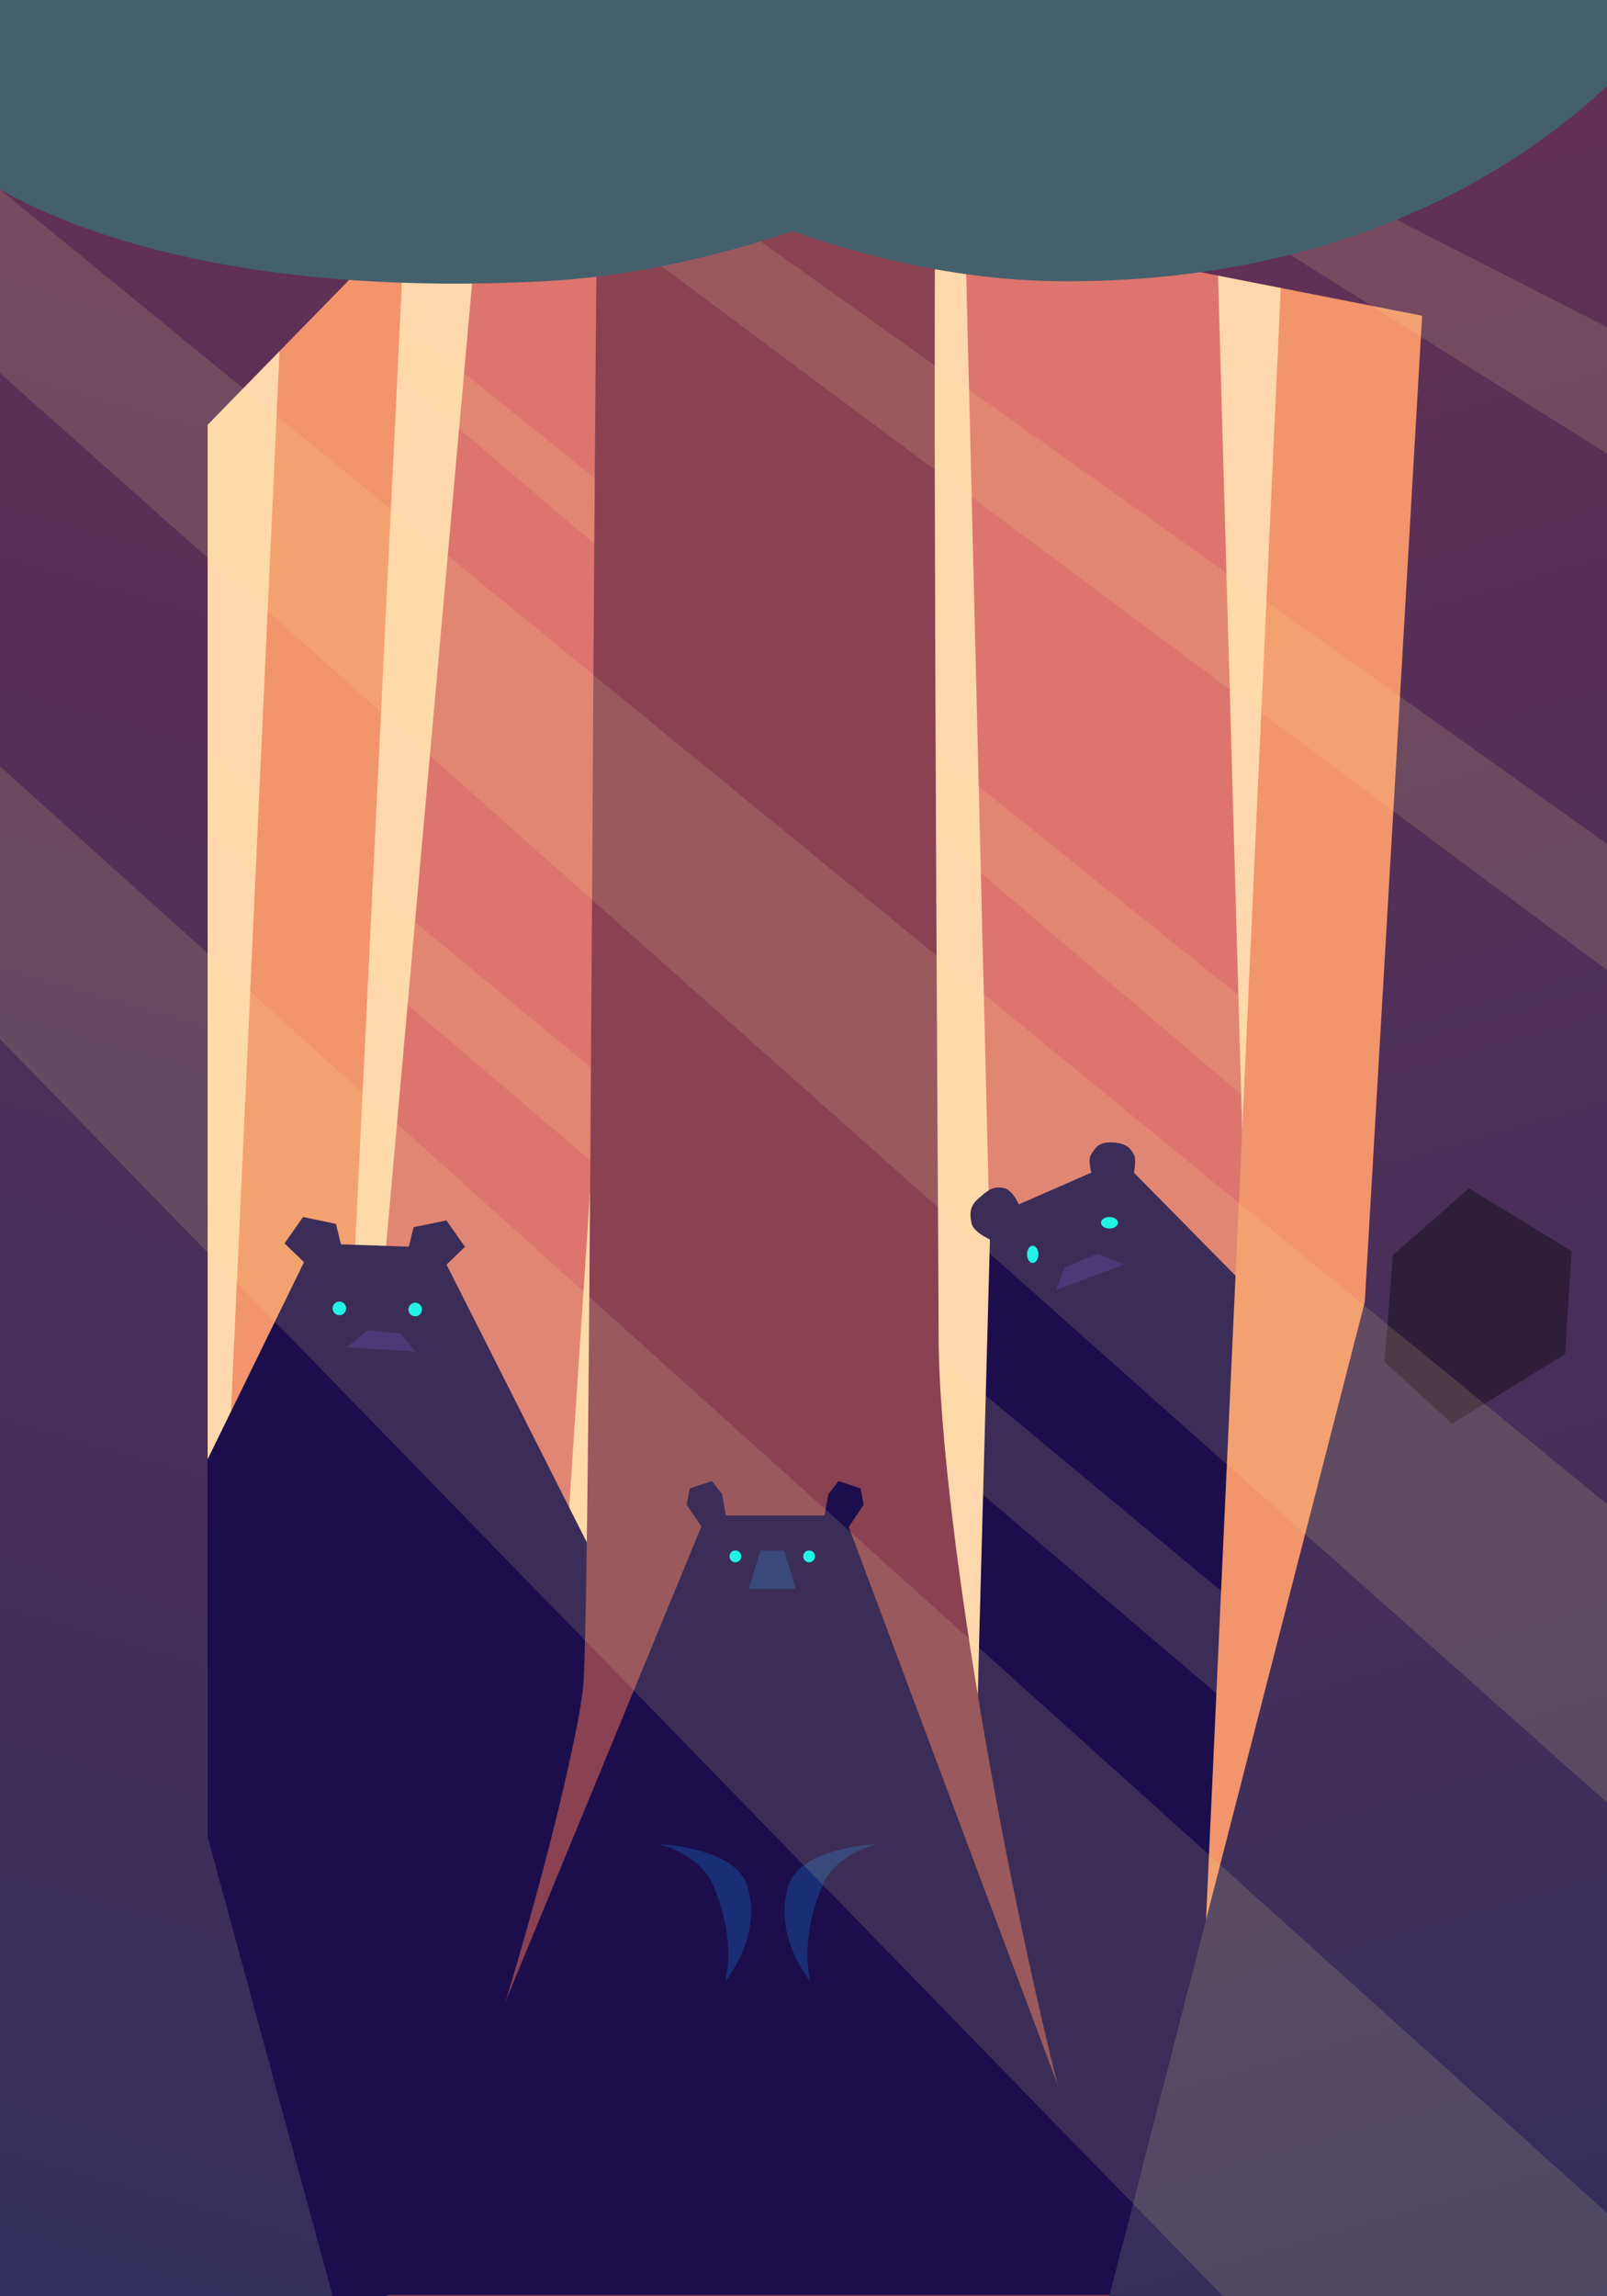 <svg width="280" height="400" viewBox="0 0 280 400" fill="none" xmlns="http://www.w3.org/2000/svg">
<rect x="0" y="0" width="280" height="400" fill="#808080" stroke="none"/>
<rect y="0" width="277.522" height="400" fill="#FFD7AC"/>
<path d="M211.237 13L222.139 398.5H176.92L167.504 13H211.237Z" fill="#DD756E"/>
<path d="M195.323 202L172.59 211.958L170.552 287.828L168 396.258H279.999V334.5V287.828L195.323 202Z" fill="#1C0E4D"/>
<path d="M174.95 206.968C177.014 207.459 178.197 211.561 178.197 211.561L173.359 216.3C173.359 216.3 169.651 214.888 169.267 213.077C168.884 211.266 169.082 209.961 170.463 208.789C171.844 207.617 172.885 206.478 174.95 206.968Z" fill="#1C0E4C"/>
<path d="M191.225 218.382L195.881 220.264L183.962 224.727L185.558 220.772L191.225 218.382Z" fill="#301D70"/>
<path d="M190.078 201.182C189.215 202.678 191.073 207 191.073 207L197.181 206.668C197.181 206.668 198.165 202.179 197.607 201.182C197.05 200.185 196.46 199.187 194.056 199.021C191.651 198.855 190.941 199.686 190.078 201.182Z" fill="#1C0E4C"/>
<ellipse cx="179.938" cy="218.5" rx="0.991" ry="1.5" fill="#00F3F3"/>
<ellipse cx="193.318" cy="213" rx="1.487" ry="1" fill="#00F3F3"/>
<path d="M85.239 16L51.044 398.5H90.195L115.469 16H85.239Z" fill="#DD756E"/>
<path d="M279.504 352.5L0.496 115V101L279.504 332.5V352.5Z" fill="#FFEF9C" fill-opacity="0.14"/>
<path d="M279.504 244.5L0.496 7V0.5L279.504 224.5V244.5Z" fill="#FFEF9C" fill-opacity="0.14"/>
<path d="M50.053 31.805L33.204 399.5H53.027L70.867 31.805H50.053Z" fill="#F2946C"/>
<path d="M54.569 216.596L22.226 282.722L14.867 400H140.512L102.903 269.972L76.318 217.338L54.569 216.596Z" fill="#1C0E4C"/>
<path d="M64.121 231.719L60.447 234.685L72.35 235.426L69.852 232.312L64.121 231.719Z" fill="#301D70"/>
<path d="M72.056 213.779L70.44 220.451L74.702 223.268L81.02 217.189L77.788 212.593L72.056 213.779Z" fill="#1C0E4C"/>
<path d="M58.537 213.186L60.153 219.858L55.892 222.675L49.573 216.596L52.806 212L58.537 213.186Z" fill="#1C0E4C"/>
<ellipse rx="1.177" ry="1.185" transform="matrix(0.928 0.373 -0.367 0.93 59.134 227.912)" fill="#00F3F3"/>
<ellipse rx="1.177" ry="1.185" transform="matrix(0.928 0.373 -0.367 0.93 72.342 228.113)" fill="#00F3F3"/>
<path d="M224 31.805L207.15 399.5H234.903L252.743 31.805H224Z" fill="#F2946C"/>
<path d="M101.59 294.069C100.131 308.376 81.531 379.822 67.398 399.999H194.761C178.349 350.931 163.54 265.976 163.54 232.5C163.54 216.255 162.02 19.566 163.54 0H137.77L104.668 0C103.3 36.38 103.049 279.761 101.59 294.069Z" fill="#8A4152"/>
<path d="M122.996 264L67 399.793H198L147.141 264H122.996Z" fill="#1C0E4C"/>
<path d="M125.821 260.315L126.592 264.687L122.739 266.744L119.657 262.115L120.17 259.286L124.023 258L125.821 260.315Z" fill="#1C0E4C"/>
<path d="M144.316 260.315L143.545 264.687L147.398 266.744L150.48 262.115L149.967 259.286L146.114 258L144.316 260.315Z" fill="#1C0E4C"/>
<path d="M136.61 270.088H132.5L130.445 276.774H138.665L136.61 270.088Z" fill="#1A2E75"/>
<ellipse cx="140.976" cy="271.116" rx="1.027" ry="1.029" fill="#00F3F3"/>
<ellipse cx="128.133" cy="271.116" rx="1.027" ry="1.029" fill="#00F3F3"/>
<path d="M137.381 328.468C139.578 321.67 152.793 321.267 152.793 321.267C152.793 321.267 145.733 322.759 143.289 328.468C139.106 338.241 141.234 345.185 141.234 345.185C141.234 345.185 134.555 337.213 137.381 328.468Z" fill="#1A2E75"/>
<path d="M130.189 328.468C127.992 321.67 114.777 321.267 114.777 321.267C114.777 321.267 121.837 322.759 124.281 328.468C128.464 338.241 126.335 345.185 126.335 345.185C126.335 345.185 133.014 337.213 130.189 328.468Z" fill="#1A2E75"/>
<path d="M237.794 226.825L193.274 400H280V254V128.5V0L171.965 6.5L191.788 44L247.788 55L237.794 226.825Z" fill="url(#paint0_linear)"/>
<path d="M242.699 218.637L255.94 206.989L273.841 217.939L272.716 235.886L252.995 248.009L241.218 237.234L242.699 218.637Z" fill="#2F1E3A"/>
<path d="M36.177 320L57.982 400H8.39233e-05V254V128.5V0H65.912L69.381 40L36.177 74V320Z" fill="url(#paint1_linear)"/>
<path d="M280 314L0 65V33L280 262V314Z" fill="#FFEF9C" fill-opacity="0.14"/>
<path d="M280 169L58.974 4.5L74.832 1L280 147V169Z" fill="#FFEF9C" fill-opacity="0.14"/>
<path d="M280 79L155.611 1H170.478L280 57V79Z" fill="#FFEF9C" fill-opacity="0.14"/>
<path d="M213.097 400L0 181V133.5L280 385.5V400H213.097Z" fill="#FFEF9C" fill-opacity="0.14"/>
<path d="M185.841 49C236.885 49 266.619 27.5 280 15V0H64.425C89.369 16.5 134.796 49 185.841 49Z" fill="#43606C"/>
<path d="M94.655 49C46.089 51.5 15.858 42 0 33V0H216.071C191.127 16.5 143.221 46.5 94.655 49Z" fill="#43606C"/>
<defs>
<linearGradient id="paint0_linear" x1="191.158" y1="-48.981" x2="322.851" y2="410.311" gradientUnits="userSpaceOnUse">
<stop stop-color="#6E3154"/>
<stop offset="0.992" stop-color="#302E5C"/>
</linearGradient>
<linearGradient id="paint1_linear" x1="88.842" y1="-48.981" x2="-42.851" y2="410.311" gradientUnits="userSpaceOnUse">
<stop stop-color="#6E3154"/>
<stop offset="0.992" stop-color="#302E5C"/>
</linearGradient>
</defs>
</svg>

